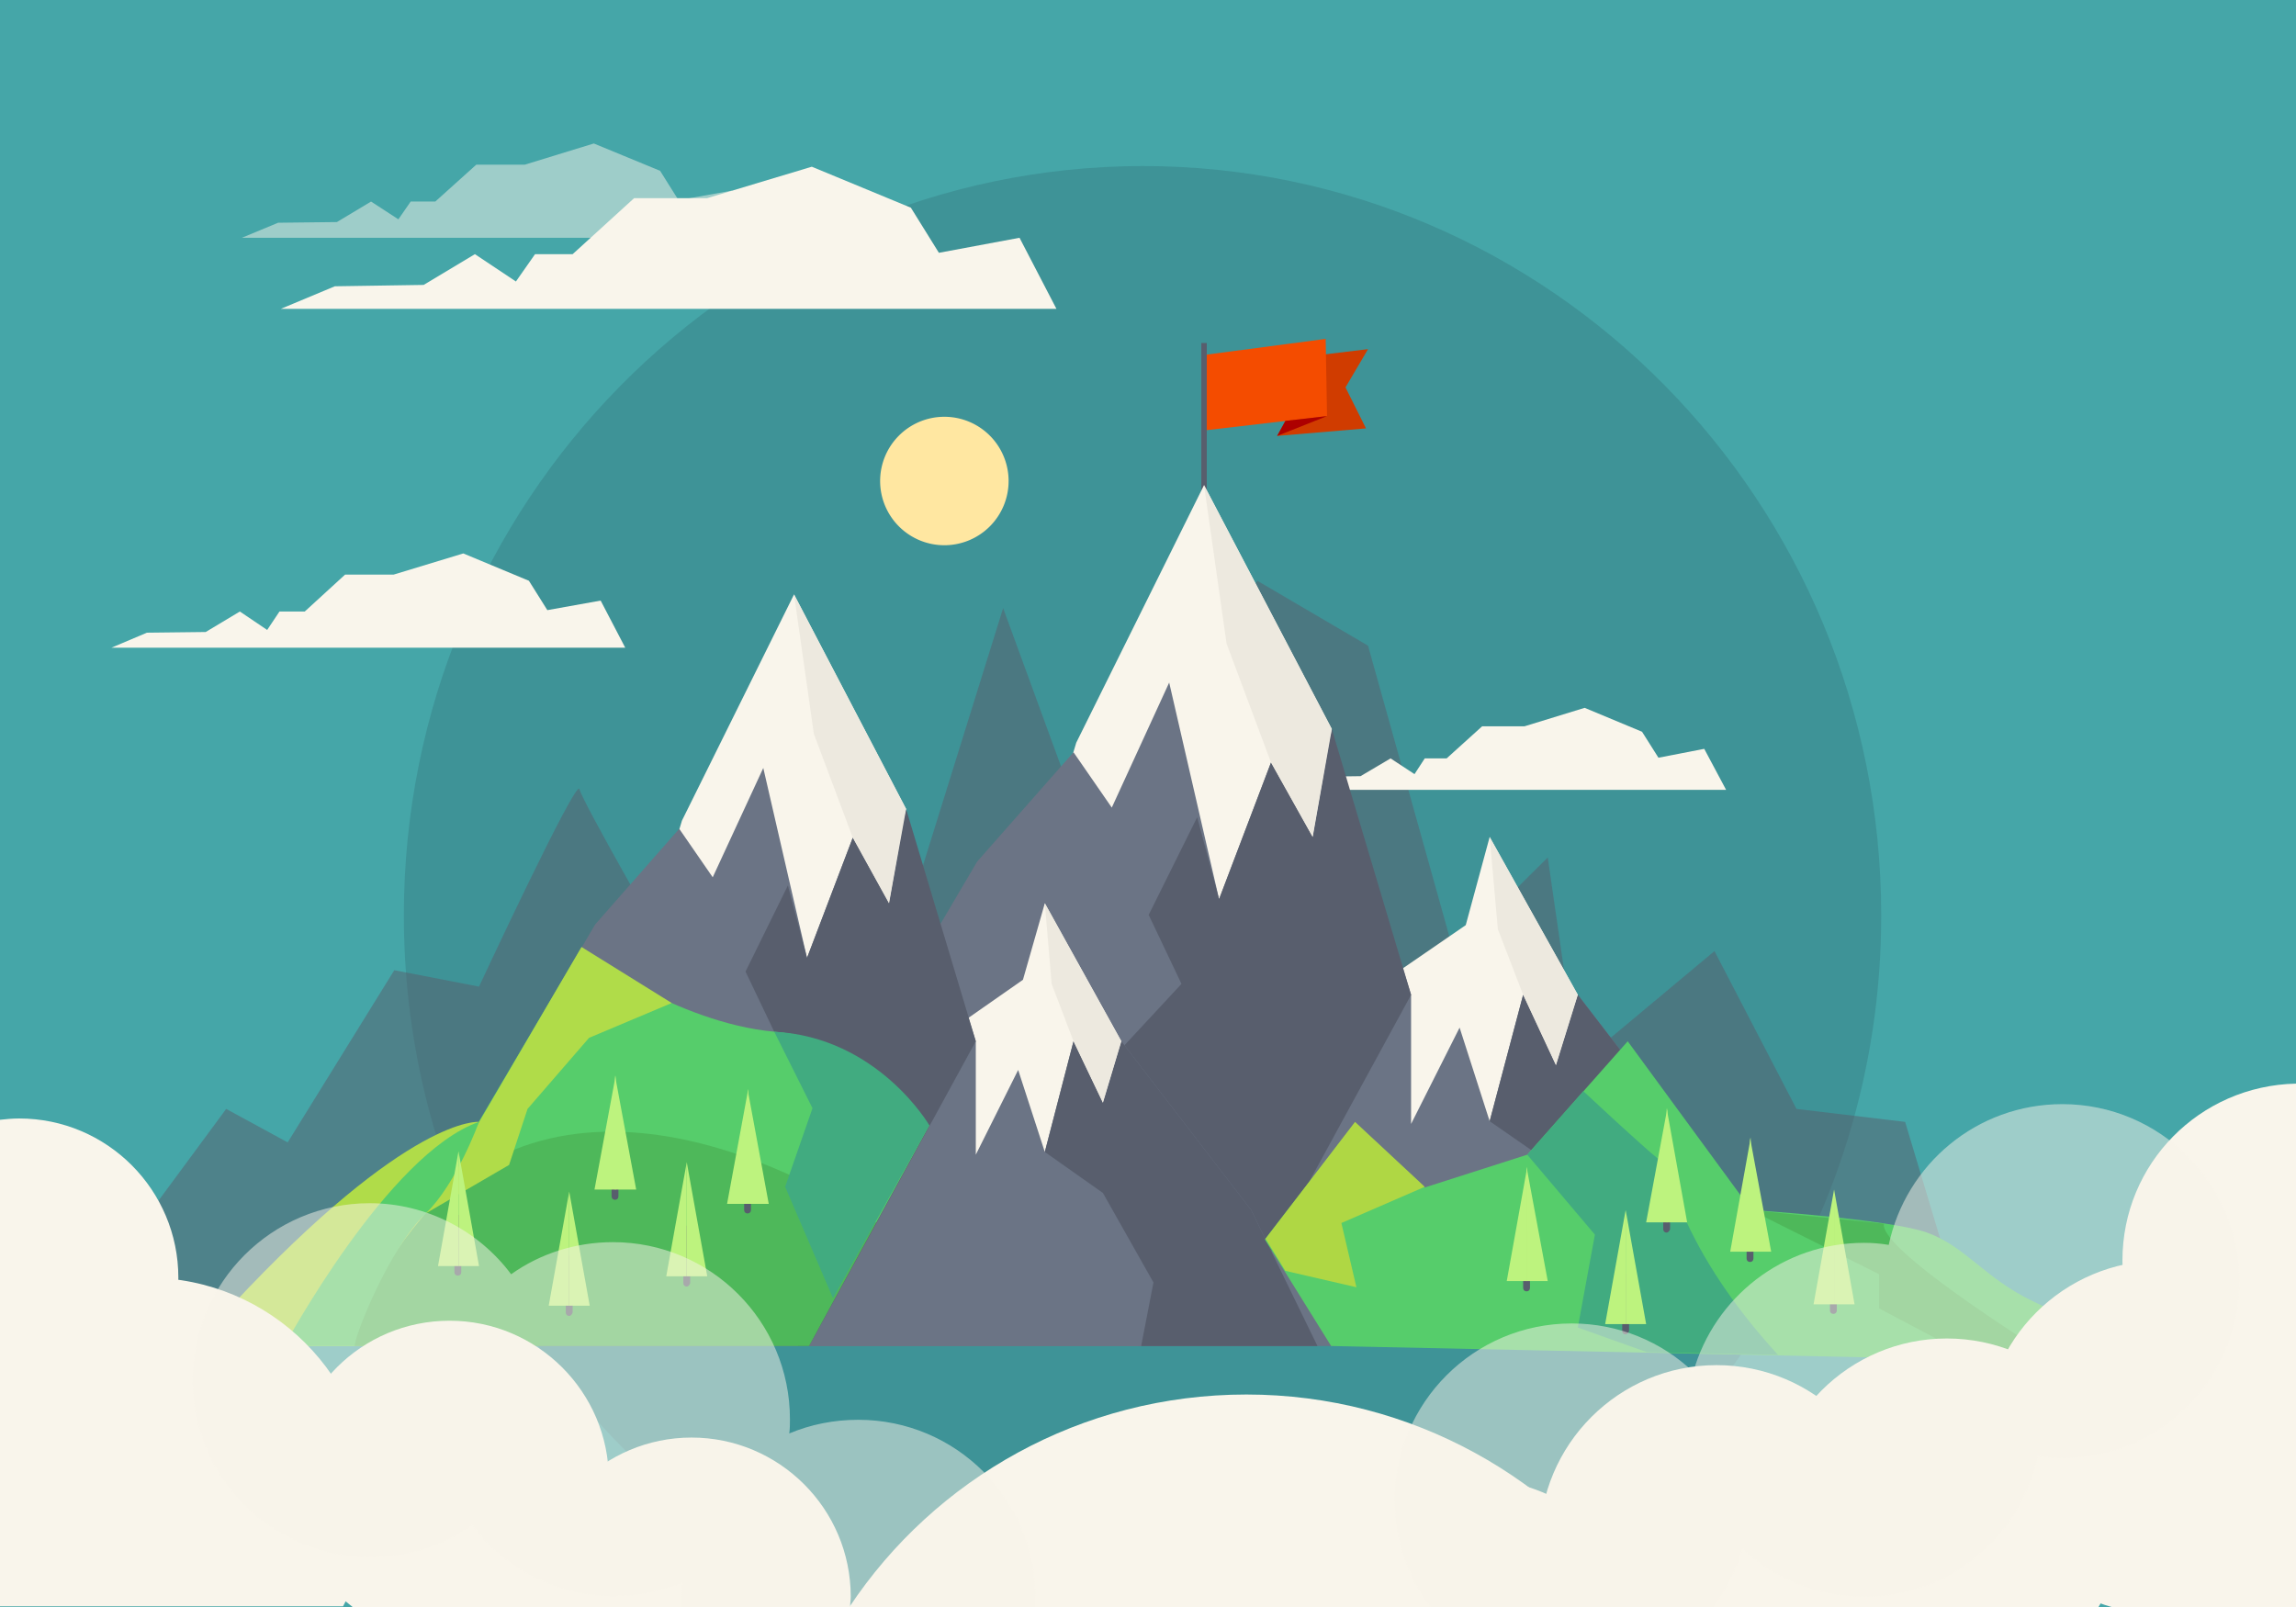 <?xml version="1.0" encoding="utf-8"?>
<svg id="master-artboard" viewBox="0 0 336 235.2" version="1.1" xmlns="http://www.w3.org/2000/svg" x="0px" y="0px" style="enable-background:new 0 0 336 235.2;" width="336px" height="235.2px">

<g transform="matrix(1, 0, 0, 1, -2.842170943040401e-14, 0)">
		<path d="M 0 0 H 336 V 235.2 H 0 V 0 Z" class="st0" style="fill: rgb(69, 166, 168);"/>
	</g>
<g transform="matrix(1, 0, 0, 1, -2.842170943040401e-14, 0)">
		<path class="st1" d="M209.4,235c38.7-16.7,65.9-55.6,65.9-101c0-60.6-48.4-109.7-108.1-109.7C107.5,24.4,59.1,73.5,59.1,134&#10;&#9;&#9;&#9;c0,45.4,27.2,84.3,65.9,101H209.4z" style="fill: rgb(62, 147, 151);"/>
	</g>
<path class="st3" d="M7.5,197l25.6-34.7l9,4.9L57.7,142l12.4,2.4c0,0,14.3-30.7,14.7-28.9c0.4,1.8,12.7,23.2,12.7,23.2l18.7-33.6&#10;&#9;&#9;l16.4,29.5L146.8,89l11.7,32L184,85l16.2,9.5l12.5,44.7l13.8-13.7l4.4,30.4l20-16.7l12,23.1l15.9,1.9l5.7,19" style="fill: rgb(88, 94, 109); opacity: 0.5;" transform="matrix(1, 0, 0, 1, -2.842170943040401e-14, 0)"/>
<path d="M 187.1 115.6 L 191.6 113.7 L 199.1 113.6 L 203.5 111 L 207 113.3 L 208.5 111 L 211.7 111 L 216.9 106.3 L 223.1 106.3 L 231.9 103.6 L 240.3 107.1 L 242.7 110.9 L 249.4 109.6 L 252.6 115.6 Z" class="st4" style="fill: rgb(249, 245, 235);" transform="matrix(1, 0, 0, 1, -2.842170943040401e-14, 0)"/>
<path d="M 16.3 94.8 L 21.5 92.6 L 30.1 92.5 L 35.1 89.5 L 39.1 92.2 L 40.9 89.5 L 44.6 89.5 L 50.5 84.1 L 57.6 84.1 L 67.8 81 L 77.4 85 L 80.1 89.3 L 87.9 87.9 L 91.5 94.8 Z" class="st4" style="fill: rgb(249, 245, 235);" transform="matrix(1, 0, 0, 1, -2.842170943040401e-14, 0)"/>
<path d="M 35.4 34.8 L 40.7 32.6 L 49.3 32.5 L 54.3 29.5 L 58.3 32.1 L 60.1 29.5 L 63.7 29.5 L 69.7 24.1 L 76.8 24.1 L 86.9 21 L 96.6 25 L 99.3 29.3 L 107.1 27.9 L 110.7 34.8 Z" class="st4" style="fill: rgb(249, 245, 235); opacity: 0.5;" transform="matrix(1, 0, 0, 1, -2.842170943040401e-14, 0)"/>
<path d="M 193.6 51.9 L 200.2 51.1 L 196.9 56.7 L 199.9 62.7 L 186.9 63.8" class="st5" style="fill: rgb(208, 60, 0);" transform="matrix(1, 0, 0, 1, -2.842170943040401e-14, 0)"/>
<path d="M 176.6 51.9 L 194 49.6 L 194.2 60.9 L 176.2 63" class="st6" style="fill: rgb(244, 76, 0);" transform="matrix(1, 0, 0, 1, -2.842170943040401e-14, 0)"/>
<path d="M 186.9 63.8 L 188.1 61.6 L 194.2 60.9" class="st7" style="fill: rgb(173, 0, 0);" transform="matrix(1, 0, 0, 1, -2.842170943040401e-14, 0)"/>
<g transform="matrix(1, 0, 0, 1, -2.842170943040401e-14, 0)">
		<path d="M 175.8 50.2 H 176.6 V 73.7 H 175.8 V 50.2 Z" class="st3" style="fill: rgb(88, 94, 109);"/>
	</g>
<path class="st8" d="M57.7,197H14.1c14.1,0,19.8-5.9,19.8-5.9c26.1-28,36.2-26.9,36.2-26.9" style="fill: rgb(176, 220, 73);" transform="matrix(1, 0, 0, 1, -2.842170943040401e-14, 0)"/>
<g transform="matrix(1, 0, 0, 1, -2.842170943040401e-14, 0)">
		<g>
			<path d="M 157.5 108.7 L 176.2 71 L 194.9 106.7 L 191.8 127.3 L 146.8 144.4" class="st4" style="fill: rgb(249, 245, 235);"/>
		</g>
	</g><g transform="matrix(1, 0, 0, 1, -5.684341886080802e-14, 0)">
			<path d="M 196.6 147.7 L 214.5 135.4 L 218 122.5 L 230.9 145.6 L 230.9 173.2 L 196.3 173.7" class="st4" style="fill: rgb(249, 245, 235);"/>
		</g><g transform="matrix(1, 0, 0, 1, -5.684341886080802e-14, 0)">
			<path d="M 263.8 197 L 252.5 173.7 L 230.9 145.6 L 227.7 155.9 L 222.9 145.6 L 218 164.1 L 213.6 150.4 L 206.5 164.5 L 206.5 145.6 L 163 196.9 L 166.5 197 Z" class="st9" style="fill: rgb(107, 116, 133);"/>
		</g><g transform="matrix(1, 0, 0, 1, -5.684341886080802e-14, 0)">
			<path d="M 178.5 197 L 206.5 145.6 L 194.7 107.4 L 192.1 122.5 L 186 111.6 L 178.4 131.6 L 171.1 99.9 L 162.7 118.2 L 157.1 110.1 L 143 126.1 L 109.4 183.2 L 109.4 197 Z" class="st9" style="fill: rgb(107, 116, 133);"/>
		</g><g transform="matrix(1, 0, 0, 1, -5.684341886080802e-14, 0)">
			<path d="M 172.4 182.9 L 177.1 197 L 178.5 197 L 180.5 193.3 L 206.5 145.6 L 194.9 106.7 L 192.1 122.5 L 186 111.6 L 178.4 131.6 L 175.2 119.6 L 168.1 133.9 L 172.9 144 L 163.8 153.8 Z" class="st3" style="fill: rgb(88, 94, 109);"/>
		</g><g transform="matrix(1, 0, 0, 1, -5.684341886080802e-14, 0)">
			<path d="M 236.2 185.8 L 234 197 L 263.8 197 L 252.5 173.7 L 230.9 145.6 L 227.7 155.9 L 222.9 145.6 L 218 164.1 L 227.8 170.9 Z" class="st3" style="fill: rgb(88, 94, 109);"/>
		</g><g transform="matrix(1, 0, 0, 1, -5.684341886080802e-14, 0)">
			<path d="M 176.2 71 L 179.5 94.2 L 186 111.6 L 192.1 122.5 L 194.9 106.7" class="st10" style="fill: rgb(237, 233, 223);"/>
		</g><g transform="matrix(1, 0, 0, 1, -5.684341886080802e-14, 0)">
			<path d="M 218 122.5 L 219.2 136 L 222.9 145.6 L 227.7 155.9 L 230.9 145.6" class="st10" style="fill: rgb(237, 233, 223);"/>
		</g>
<g transform="matrix(1, 0, 0, 1, -2.842170943040401e-14, 0)">
		<g>
			<path d="M 99.8 120.1 L 116.2 87 L 132.6 118.4 L 129.8 136.4 L 90.4 151.4" class="st4" style="fill: rgb(249, 245, 235);"/>
		</g>
	</g><g transform="matrix(1, 0, 0, 1, -5.684341886080802e-14, 0)">
			<path d="M 134.1 154.3 L 149.7 143.4 L 152.9 132.2 L 164.1 152.4 L 164.1 176.6 L 133.8 177.1" class="st4" style="fill: rgb(249, 245, 235);"/>
		</g><g transform="matrix(1, 0, 0, 1, -5.684341886080802e-14, 0)">
			<path d="M 104.9 197 L 192.8 197 L 183.1 177.1 L 164.1 152.4 L 161.4 161.4 L 157.1 152.4 L 152.9 168.6 L 149 156.6 L 142.8 169 L 142.8 152.4 Z" class="st9" style="fill: rgb(107, 116, 133);"/>
		</g><g transform="matrix(1, 0, 0, 1, -5.684341886080802e-14, 0)">
			<path d="M 118.4 197 L 142.8 152.4 L 132.4 118.9 L 130.1 132.2 L 124.8 122.6 L 118.1 140.2 L 111.7 112.4 L 104.3 128.4 L 99.4 121.3 L 87.1 135.3 L 57.7 185.3 L 57.7 197 Z" class="st9" style="fill: rgb(107, 116, 133);"/>
		</g><g transform="matrix(1, 0, 0, 1, -5.684341886080802e-14, 0)">
			<path d="M 112.8 185.2 L 116.8 197 L 118.4 197 L 119.9 194.3 L 142.8 152.4 L 132.6 118.4 L 130.1 132.2 L 124.8 122.6 L 118.1 140.2 L 115.3 129.6 L 109.1 142.2 L 113.3 151 L 105.3 159.6 Z" class="st3" style="fill: rgb(88, 94, 109);"/>
		</g><g transform="matrix(1, 0, 0, 1, -5.684341886080802e-14, 0)">
			<path d="M 168.8 187.7 L 167 197 L 192.8 197 L 183.1 177.1 L 164.1 152.4 L 161.4 161.4 L 157.1 152.4 L 152.9 168.6 L 161.4 174.6 Z" class="st3" style="fill: rgb(88, 94, 109);"/>
		</g><g transform="matrix(1, 0, 0, 1, -5.684341886080802e-14, 0)">
			<path d="M 116.2 87 L 119.1 107.4 L 124.8 122.6 L 130.1 132.2 L 132.6 118.4" class="st10" style="fill: rgb(237, 233, 223);"/>
		</g><g transform="matrix(1, 0, 0, 1, -5.684341886080802e-14, 0)">
			<path d="M 152.9 132.2 L 153.9 144 L 157.1 152.4 L 161.4 161.4 L 164.1 152.4" class="st10" style="fill: rgb(237, 233, 223);"/>
		</g>
<path class="st11" d="M194.8,197l127.8,2.7c-9.6-1.3-18.4-6-25.2-9.3c-6.9-3.3-9.8-8-15.4-10c-5.6-2-25.7-3.3-25.7-3.3l-18.1-24.7&#10;&#9;&#9;L223.5,169l-15,4.8l-10.2-9.5l-13.2,17.1" style="fill: rgb(86, 205, 107);" transform="matrix(1, 0, 0, 1, -2.842170943040401e-14, 0)"/>
<path class="st11" d="M84.8,139.2c0,0,14.3,10.5,28.5,11.8c14.2,1.3,15.5,10.4,15.5,10.4l7.2,3.3l-7.8,14.3c0,0-51.2-31.9-70.6,6.3&#10;&#9;&#9;" style="fill: rgb(86, 205, 107);" transform="matrix(1, 0, 0, 1, -2.842170943040401e-14, 0)"/>
<path class="st12" d="M243.2,170c-1.1-0.8-2.1-1.7-3.1-2.6c-2.8-2.5-5.6-5.1-8.4-7.7l-8.2,9.3l9.9,11.7l-2.5,13.6l10.1,3.6&#10;&#9;&#9;l19.2,0.4c-5.4-5.9-10.2-12.5-13.5-19.7C245.4,175.8,244.3,172.9,243.2,170z" style="fill: rgb(65, 171, 128);" transform="matrix(1, 0, 0, 1, -2.842170943040401e-14, 0)"/>
<path class="st13" d="M256.2,177.1l18.8,9.4v5l15.5,8.2l10.8-0.4c0,0-26.4-16.2-25.6-20.2" style="fill: rgb(78, 184, 90);" transform="matrix(1, 0, 0, 1, -2.842170943040401e-14, 0)"/>
<path d="M 208.5 173.7 L 196.3 179 L 198.5 188.4 L 188.1 186 L 185.2 181.3 L 198.3 164.2" class="st14" style="fill: rgb(175, 215, 68);" transform="matrix(1, 0, 0, 1, -2.842170943040401e-14, 0)"/>
<path class="st13" d="M118.4,197l9.8-18c0,0-37.6-26.8-63-4.5c0,0-11.4,10.8-13.4,22.5" style="fill: rgb(78, 184, 90);" transform="matrix(1, 0, 0, 1, -2.842170943040401e-14, 0)"/>
<path class="st12" d="M113.3,151l5.6,11.2l-4,11.5l7,16.3l14.1-25.3C136,164.7,128.5,151.8,113.3,151z" style="fill: rgb(65, 171, 128);" transform="matrix(1, 0, 0, 1, -2.842170943040401e-14, 0)"/>
<path d="M 98.3 146.8 L 86.2 151.9 L 77.2 162.3 L 74.5 170.5 L 62.3 177.6 L 85.1 138.6" class="st8" style="fill: rgb(176, 220, 73);" transform="matrix(1, 0, 0, 1, -2.842170943040401e-14, 0)"/>
<path class="st11" d="M70.1,164.2c0,0-3.3,9.1-7.8,13.4c-5.4,5.2-10.4,17.9-10.4,19.4H41.6C41.6,197,56.8,168.8,70.1,164.2z" style="fill: rgb(86, 205, 107);" transform="matrix(1, 0, 0, 1, -2.842170943040401e-14, 0)"/>
<g transform="matrix(1, 0, 0, 1, -2.842170943040401e-14, 0)">
		<g>
			<path d="M 256.1 176.3 L 256.1 184.2" class="st15" style="fill: rgb(116, 140, 152);"/>
		</g>
		<g>
			<path class="st3" d="M256.1,184.7c-0.3,0-0.5-0.2-0.5-0.5v-7.9c0-0.3,0.2-0.5,0.5-0.5c0.3,0,0.5,0.2,0.5,0.5v7.9&#10;&#9;&#9;&#9;&#9;C256.6,184.5,256.4,184.7,256.1,184.7z" style="fill: rgb(88, 94, 109);"/>
		</g>
	</g><g transform="matrix(1, 0, 0, 1, -5.684341886080802e-14, 0)">
			<path d="M 256.2 166.5 L 253.2 183.2 L 256.2 183.2" class="st16" style="fill: rgb(189, 243, 126);"/>
		</g><g transform="matrix(1, 0, 0, 1, -5.684341886080802e-14, 0)">
			<path d="M 256.1 166.5 L 259.2 183.2 L 256.1 183.2" class="st16" style="fill: rgb(189, 243, 126);"/>
		</g>
<g transform="matrix(1, 0, 0, 1, -2.842170943040401e-14, 0)">
		<g>
			<path d="M 243.9 172 L 243.9 179.9" class="st15" style="fill: rgb(116, 140, 152);"/>
		</g>
		<g>
			<path class="st3" d="M243.9,180.4c-0.3,0-0.5-0.2-0.5-0.5V172c0-0.3,0.2-0.5,0.5-0.5c0.3,0,0.5,0.2,0.5,0.5v7.9&#10;&#9;&#9;&#9;&#9;C244.3,180.2,244.1,180.4,243.9,180.4z" style="fill: rgb(88, 94, 109);"/>
		</g>
	</g><g transform="matrix(1, 0, 0, 1, -5.684341886080802e-14, 0)">
			<path d="M 244 162.2 L 240.9 178.9 L 244 178.9" class="st16" style="fill: rgb(189, 243, 126);"/>
		</g><g transform="matrix(1, 0, 0, 1, -5.684341886080802e-14, 0)">
			<path d="M 243.9 162.2 L 246.9 178.9 L 243.9 178.9" class="st16" style="fill: rgb(189, 243, 126);"/>
		</g>
<g transform="matrix(1, 0, 0, 1, -2.842170943040401e-14, 0)">
		<g>
			<path d="M 268.3 183.9 L 268.3 191.9" class="st15" style="fill: rgb(116, 140, 152);"/>
		</g>
		<g>
			<path class="st3" d="M268.3,192.3c-0.3,0-0.5-0.2-0.5-0.5v-7.9c0-0.3,0.2-0.5,0.5-0.5c0.3,0,0.5,0.2,0.5,0.5v7.9&#10;&#9;&#9;&#9;&#9;C268.8,192.1,268.6,192.3,268.3,192.3z" style="fill: rgb(88, 94, 109);"/>
		</g>
	</g><g transform="matrix(1, 0, 0, 1, -5.684341886080802e-14, 0)">
			<path d="M 268.4 174.1 L 265.4 190.9 L 268.4 190.9" class="st16" style="fill: rgb(189, 243, 126);"/>
		</g><g transform="matrix(1, 0, 0, 1, -5.684341886080802e-14, 0)">
			<path d="M 268.4 174.1 L 271.4 190.9 L 268.4 190.9" class="st16" style="fill: rgb(189, 243, 126);"/>
		</g>
<g transform="matrix(1, 0, 0, 1, -2.842170943040401e-14, 0)">
		<g>
			<path d="M 237.9 186.9 L 237.9 194.8" class="st15" style="fill: rgb(116, 140, 152);"/>
		</g>
		<g>
			<path class="st3" d="M237.9,195.3c-0.3,0-0.5-0.2-0.5-0.5v-7.9c0-0.3,0.2-0.5,0.5-0.5c0.3,0,0.5,0.2,0.5,0.5v7.9&#10;&#9;&#9;&#9;&#9;C238.3,195.1,238.1,195.3,237.9,195.3z" style="fill: rgb(88, 94, 109);"/>
		</g>
	</g><g transform="matrix(1, 0, 0, 1, -5.684341886080802e-14, 0)">
			<path d="M 237.9 177.1 L 234.9 193.8 L 237.9 193.8" class="st16" style="fill: rgb(189, 243, 126);"/>
		</g><g transform="matrix(1, 0, 0, 1, -5.684341886080802e-14, 0)">
			<path d="M 237.9 177.1 L 240.9 193.8 L 237.9 193.8" class="st16" style="fill: rgb(189, 243, 126);"/>
		</g>
<g transform="matrix(1, 0, 0, 1, -2.842170943040401e-14, 0)">
		<g>
			<path d="M 223.4 180.6 L 223.4 188.5" class="st15" style="fill: rgb(116, 140, 152);"/>
		</g>
		<g>
			<path class="st3" d="M223.4,189c-0.3,0-0.5-0.2-0.5-0.5v-7.9c0-0.3,0.2-0.5,0.5-0.5c0.3,0,0.5,0.2,0.5,0.5v7.9&#10;&#9;&#9;&#9;&#9;C223.9,188.8,223.7,189,223.4,189z" style="fill: rgb(88, 94, 109);"/>
		</g>
	</g><g transform="matrix(1, 0, 0, 1, -5.684341886080802e-14, 0)">
			<path d="M 223.5 170.8 L 220.5 187.5 L 223.5 187.5" class="st16" style="fill: rgb(189, 243, 126);"/>
		</g><g transform="matrix(1, 0, 0, 1, -5.684341886080802e-14, 0)">
			<path d="M 223.4 170.8 L 226.5 187.5 L 223.4 187.5" class="st16" style="fill: rgb(189, 243, 126);"/>
		</g>
<g transform="matrix(1, 0, 0, 1, -2.842170943040401e-14, 0)">
		<g>
			<path d="M 100.5 179.9 L 100.5 187.8" class="st15" style="fill: rgb(116, 140, 152);"/>
		</g>
		<g>
			<path class="st3" d="M100.5,188.3c-0.3,0-0.5-0.2-0.5-0.5v-7.9c0-0.3,0.2-0.5,0.5-0.5c0.3,0,0.5,0.2,0.5,0.5v7.9&#10;&#9;&#9;&#9;&#9;C100.9,188.1,100.7,188.3,100.5,188.3z" style="fill: rgb(88, 94, 109);"/>
		</g>
	</g><g transform="matrix(1, 0, 0, 1, -5.684341886080802e-14, 0)">
			<path d="M 100.5 170.1 L 97.5 186.8 L 100.5 186.8" class="st16" style="fill: rgb(189, 243, 126);"/>
		</g><g transform="matrix(1, 0, 0, 1, -5.684341886080802e-14, 0)">
			<path d="M 100.5 170.1 L 103.5 186.8 L 100.5 186.8" class="st16" style="fill: rgb(189, 243, 126);"/>
		</g>
<g transform="matrix(1, 0, 0, 1, -2.842170943040401e-14, 0)">
		<g>
			<path d="M 90 167.2 L 90 175.1" class="st15" style="fill: rgb(116, 140, 152);"/>
		</g>
		<g>
			<path class="st3" d="M90,175.6c-0.3,0-0.5-0.2-0.5-0.5v-7.9c0-0.3,0.2-0.5,0.5-0.5c0.3,0,0.5,0.2,0.5,0.5v7.9&#10;&#9;&#9;&#9;&#9;C90.5,175.4,90.3,175.6,90,175.6z" style="fill: rgb(88, 94, 109);"/>
		</g>
	</g><g transform="matrix(1, 0, 0, 1, -5.684341886080802e-14, 0)">
			<path d="M 90.1 157.4 L 87 174.1 L 90.1 174.1" class="st16" style="fill: rgb(189, 243, 126);"/>
		</g><g transform="matrix(1, 0, 0, 1, -5.684341886080802e-14, 0)">
			<path d="M 90 157.4 L 93.1 174.1 L 90 174.1" class="st16" style="fill: rgb(189, 243, 126);"/>
		</g>
<g transform="matrix(1, 0, 0, 1, -2.842170943040401e-14, 0)">
		<g>
			<path d="M 67 178.3 L 67 186.3" class="st15" style="fill: rgb(116, 140, 152);"/>
		</g>
		<g>
			<path class="st3" d="M67,186.7c-0.3,0-0.5-0.2-0.5-0.5v-7.9c0-0.3,0.2-0.5,0.5-0.5c0.3,0,0.5,0.2,0.5,0.5v7.9&#10;&#9;&#9;&#9;&#9;C67.5,186.5,67.3,186.7,67,186.7z" style="fill: rgb(88, 94, 109);"/>
		</g>
	</g><g transform="matrix(1, 0, 0, 1, -5.684341886080802e-14, 0)">
			<path d="M 67.1 168.5 L 64.1 185.3 L 67.1 185.3" class="st16" style="fill: rgb(189, 243, 126);"/>
		</g><g transform="matrix(1, 0, 0, 1, -5.684341886080802e-14, 0)">
			<path d="M 67.1 168.5 L 70.1 185.3 L 67.1 185.3" class="st16" style="fill: rgb(189, 243, 126);"/>
		</g>
<g transform="matrix(1, 0, 0, 1, -2.842170943040401e-14, 0)">
		<g>
			<path d="M 83.3 184.2 L 83.3 192.1" class="st15" style="fill: rgb(116, 140, 152);"/>
		</g>
		<g>
			<path class="st3" d="M83.3,192.6c-0.3,0-0.5-0.2-0.5-0.5v-7.9c0-0.3,0.2-0.5,0.5-0.5c0.3,0,0.5,0.2,0.5,0.5v7.9&#10;&#9;&#9;&#9;&#9;C83.7,192.4,83.5,192.6,83.3,192.6z" style="fill: rgb(88, 94, 109);"/>
		</g>
	</g><g transform="matrix(1, 0, 0, 1, -5.684341886080802e-14, 0)">
			<path d="M 83.3 174.4 L 80.3 191.1 L 83.3 191.1" class="st16" style="fill: rgb(189, 243, 126);"/>
		</g><g transform="matrix(1, 0, 0, 1, -5.684341886080802e-14, 0)">
			<path d="M 83.3 174.4 L 86.3 191.1 L 83.3 191.1" class="st16" style="fill: rgb(189, 243, 126);"/>
		</g>
<g transform="matrix(1, 0, 0, 1, -2.842170943040401e-14, 0)">
		<g>
			<path d="M 109.4 169.2 L 109.4 177.2" class="st15" style="fill: rgb(116, 140, 152);"/>
		</g>
		<g>
			<path class="st3" d="M109.4,177.6c-0.3,0-0.5-0.2-0.5-0.5v-7.9c0-0.3,0.2-0.5,0.5-0.5c0.3,0,0.5,0.2,0.5,0.5v7.9&#10;&#9;&#9;&#9;&#9;C109.9,177.4,109.7,177.6,109.4,177.6z" style="fill: rgb(88, 94, 109);"/>
		</g>
	</g><g transform="matrix(1, 0, 0, 1, -5.684341886080802e-14, 0)">
			<path d="M 109.5 159.4 L 106.4 176.2 L 109.5 176.2" class="st16" style="fill: rgb(189, 243, 126);"/>
		</g><g transform="matrix(1, 0, 0, 1, -5.684341886080802e-14, 0)">
			<path d="M 109.4 159.4 L 112.5 176.2 L 109.4 176.2" class="st16" style="fill: rgb(189, 243, 126);"/>
		</g>








<path class="st4" d="M2.8,163.7c-1,0-2,0.1-2.9,0.2v46.2c1,0.1,1.9,0.2,2.9,0.2c12.9,0,23.3-10.4,23.3-23.3&#10;&#9;&#9;C26.1,174.2,15.7,163.7,2.8,163.7z" style="fill: rgb(249, 245, 235);" transform="matrix(1, 0, 0, 1, -2.842170943040401e-14, 0)"/>
<path class="st4" d="M21.6,187c-8.4,0-16,3.2-21.8,8.3v39.8h50.4c2.5-4.6,4-9.9,4-15.6C54.2,201.6,39.6,187,21.6,187z" style="fill: rgb(249, 245, 235);" transform="matrix(1, 0, 0, 1, -2.842170943040401e-14, 0)"/>
<path class="st4" d="M51.6,235.2h28.3c5.6-4.3,9.2-11,9.2-18.6c0-12.9-10.5-23.3-23.3-23.3c-12.9,0-23.3,10.4-23.3,23.3&#10;&#9;&#9;C42.4,224.2,46,230.9,51.6,235.2z" style="fill: rgb(249, 245, 235);" transform="matrix(1, 0, 0, 1, -2.842170943040401e-14, 0)"/>
<path class="st4" d="M124.4,235.2c0-0.5,0.1-1,0.1-1.5c0-12.9-10.5-23.3-23.3-23.3s-23.3,10.4-23.3,23.3c0,0.5,0,1,0.1,1.5H124.4z" style="fill: rgb(249, 245, 235);" transform="matrix(1, 0, 0, 1, -2.842170943040401e-14, 0)"/>
<path class="st4" d="M240.5,235.2c-12.5-18.7-33.9-31.1-58.1-31.1c-24.2,0-45.6,12.3-58.1,31.1H240.5z" style="fill: rgb(249, 245, 235);" transform="matrix(1, 0, 0, 1, -2.842170943040401e-14, 0)"/>
<path class="st4" d="M239.6,235.2c-2.2-10.6-11.6-18.6-22.9-18.6c-11.3,0-20.7,8-22.9,18.6H239.6z" style="fill: rgb(249, 245, 235);" transform="matrix(1, 0, 0, 1, -2.842170943040401e-14, 0)"/>
<path class="st4" d="M275.3,235.2c1.2-2.9,1.8-6.1,1.8-9.5c0-14.3-11.6-25.9-25.9-25.9c-14.3,0-25.9,11.6-25.9,25.9&#10;&#9;&#9;c0,3.3,0.6,6.5,1.8,9.5H275.3z" style="fill: rgb(249, 245, 235);" transform="matrix(1, 0, 0, 1, -2.842170943040401e-14, 0)"/>
<path class="st4" d="M307.1,235.2c2.4-3.9,3.7-8.5,3.7-13.4c0-14.3-11.6-25.9-25.9-25.9c-14.3,0-25.9,11.6-25.9,25.9&#10;&#9;&#9;c0,4.9,1.4,9.5,3.7,13.4H307.1z" style="fill: rgb(249, 245, 235);" transform="matrix(1, 0, 0, 1, -2.842170943040401e-14, 0)"/>
<path class="st4" d="M309,235.2h14.5c4.9-1.4,9.2-4.3,12.5-8.1v-33.5c-4.8-5.6-11.8-9.1-19.7-9.1c-14.3,0-25.9,11.6-25.9,25.9&#10;&#9;&#9;C290.3,222.1,298.2,232.1,309,235.2z" style="fill: rgb(249, 245, 235);" transform="matrix(1, 0, 0, 1, -2.842170943040401e-14, 0)"/>
<path class="st4" d="M336,158.6c-14.1,0.3-25.4,11.7-25.4,25.9c0,14.1,11.3,25.6,25.4,25.9V158.6z" style="fill: rgb(249, 245, 235);" transform="matrix(1, 0, 0, 1, -2.842170943040401e-14, 0)"/>
<path class="st4" d="M336,235.2v-27.4c-14.1,0.3-25.4,11.7-25.4,25.9c0,0.5,0,1,0,1.5H336z" style="fill: rgb(249, 245, 235);" transform="matrix(1, 0, 0, 1, -2.842170943040401e-14, 0)"/>
<path class="st4" d="M54.2,227.9c5.5,0,10.7-1.7,14.9-4.7c4.7,6.3,12.3,10.4,20.7,10.4c3.6,0,7-0.7,10.1-2&#10;&#9;&#9;c-0.1,0.7-0.1,1.4-0.1,2.1c0,0.5,0,1,0,1.5h51.7c0-0.5,0-1,0-1.5c0-14.3-11.6-25.9-25.9-25.9c-3.6,0-7,0.7-10.1,2&#10;&#9;&#9;c0.1-0.7,0.1-1.4,0.1-2.1c0-14.3-11.6-25.9-25.9-25.9c-5.5,0-10.7,1.7-14.9,4.7c-4.7-6.3-12.3-10.4-20.7-10.4&#10;&#9;&#9;c-14.3,0-25.9,11.6-25.9,25.9S39.9,227.9,54.2,227.9z" style="fill: rgb(249, 245, 235); opacity: 0.5;" transform="matrix(1, 0, 0, 1, -2.842170943040401e-14, 0)"/>
<path class="st4" d="M250.7,235.2c1.9-2.6,3.4-5.5,4.3-8.6c4.6,4.4,10.9,7.1,17.8,7.1c12.5,0,22.9-8.8,25.4-20.6&#10;&#9;&#9;c1.2,0.2,2.4,0.3,3.6,0.3c14.3,0,25.9-11.6,25.9-25.9s-11.6-25.9-25.9-25.9c-12.5,0-22.9,8.8-25.4,20.6c-1.2-0.2-2.4-0.3-3.6-0.3&#10;&#9;&#9;c-11.9,0-21.9,8-25,18.9c-4.6-4.4-10.9-7.1-17.8-7.1c-14.3,0-25.9,11.6-25.9,25.9c0,5.9,2,11.3,5.2,15.6H250.7z" style="fill: rgb(249, 245, 235); opacity: 0.5;" transform="matrix(1, 0, 0, 1, -2.842170943040401e-14, 0)"/>
<path d="M 147.6 70.4 A 9.4 9.4 0 0 1 138.2 79.8 A 9.4 9.4 0 0 1 128.8 70.4 A 9.4 9.4 0 0 1 138.2 61 A 9.4 9.4 0 0 1 147.6 70.4 Z" class="st18" style="fill: rgb(255, 231, 161);" transform="matrix(1, 0, 0, 1, -2.842170943040401e-14, 0)"/>
<path d="M 41.1 45.2 L 49 41.9 L 62 41.7 L 69.5 37.2 L 75.5 41.2 L 78.3 37.2 L 83.8 37.2 L 92.8 29 L 103.5 29 L 118.8 24.4 L 133.3 30.4 L 137.4 37 L 149.2 34.8 L 154.6 45.2 Z" class="st4" style="fill: rgb(249, 245, 235);" transform="matrix(1, 0, 0, 1, -2.842170943040401e-14, 0)"/>
</svg>